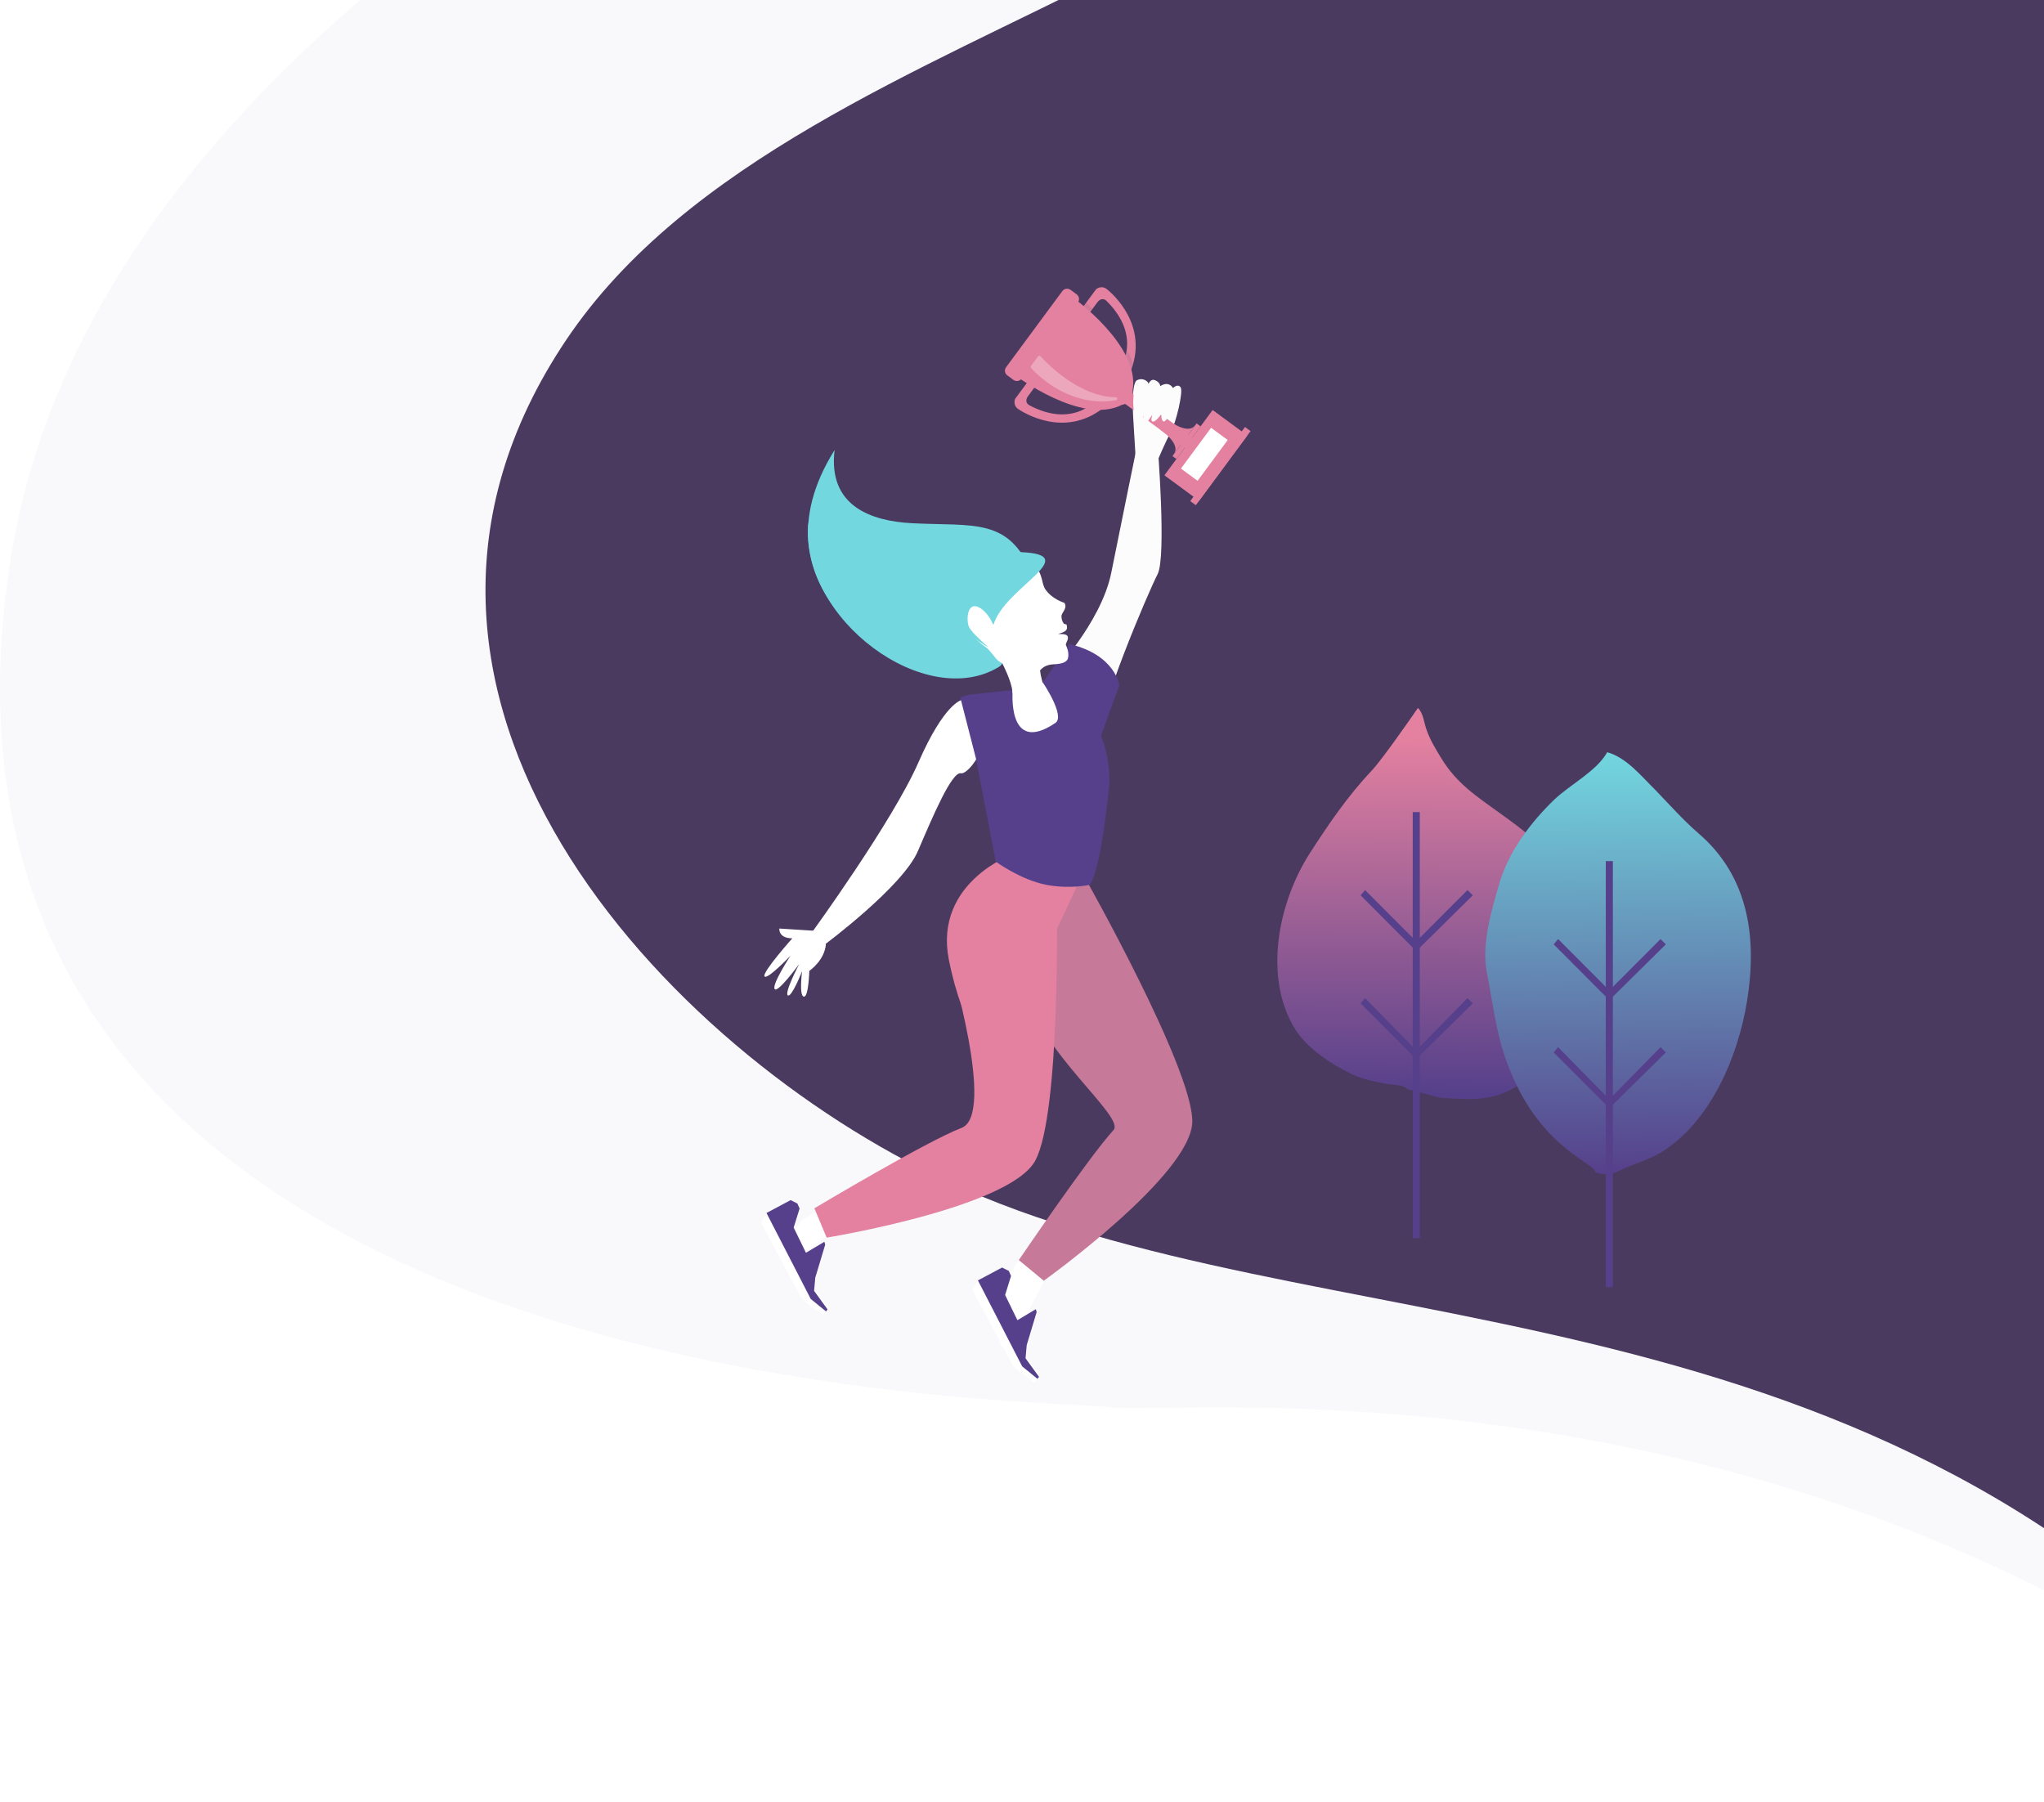 <svg width="667" height="588" viewBox="0 0 667 588" fill="none" xmlns="http://www.w3.org/2000/svg">
<g filter="url(#filter0_i)">
<path d="M3.5 178.25C38.7 -44.151 396.167 -170.417 570.5 -205.75C752.1 -237.75 1009.5 -179.084 1115.5 -145.75L773.5 587.25C599.5 432.25 380.5 458.25 362.5 455.25C344.5 452.25 -40.499 456.25 3.5 178.25Z" fill="#F9F9FC"/>
</g>
<g filter="url(#filter1_i)">
<path d="M165.849 86.798C243.764 -29.029 471.111 -31.487 452.176 -172.632L720.508 -34.818L927.49 107.707L892.102 213.747L717.891 535.002C586.727 388.94 409.628 417.107 289.877 361.406C198.317 318.818 87.935 202.624 165.849 86.798Z" fill="#4B3A60"/>
</g>
<g clip-path="url(#clip0)">
<path d="M267.513 306.308C269.046 307.489 267.395 306.663 269.517 308.08C269.046 313.512 264.094 316.819 264.094 316.819C264.094 316.819 263.859 325.441 262.326 325.205C260.675 325.086 261.736 316.937 261.736 316.937C261.736 316.937 258.436 325.323 257.139 324.85C255.724 324.26 260.793 314.575 260.793 314.575C260.793 314.575 253.72 324.26 252.777 322.724C251.834 321.189 257.964 311.859 257.964 311.859C257.964 311.859 250.301 319.89 249.476 318.591C248.65 317.292 258.553 306.19 258.553 306.19C253.956 306.19 254.309 303.001 254.309 303.001L265.509 303.71C265.391 303.71 266.806 305.718 267.513 306.308Z" fill="white"/>
<path d="M347.09 229.778C347.09 224.7 345.44 222.81 340.252 222.81C334.947 222.81 327.992 224.7 327.992 229.778C327.992 234.856 331.764 241.116 336.951 241.116C342.257 240.998 347.09 234.738 347.09 229.778Z" fill="white"/>
<path d="M342.964 220.33C342.964 220.33 359.351 203.441 362.652 186.789C365.953 170.254 371.494 143.327 371.494 143.327L377.742 144.98C377.742 144.98 380.689 181.71 377.742 187.379C374.795 193.048 358.054 232.14 358.408 242.061L342.964 220.33Z" fill="#FCFCFC"/>
<path d="M313.727 228.479C313.727 228.479 308.186 229.424 299.698 248.792C291.209 268.161 264.92 304.3 264.92 304.3L269.164 308.198C269.164 308.198 294.746 289.183 299.58 277.609C304.531 266.035 310.662 251.627 313.609 252.335C316.674 252.926 329.171 235.683 313.727 228.479Z" fill="white"/>
<path d="M357.583 244.777L365.246 223.637C365.246 223.637 364.067 213.716 348.976 210.173L340.488 222.456L357.583 244.777Z" fill="#56408B"/>
<path d="M341.078 417.206C341.078 417.206 328.11 443.779 326.577 438.819C325.044 433.859 325.516 422.048 326.341 420.395C327.166 418.742 332.472 411.301 332.472 411.301L341.078 417.206Z" fill="white"/>
<path d="M342.021 290.837L353.928 286.231C353.928 286.231 389.178 348.589 389.06 365.95C388.942 383.311 340.606 417.915 340.606 417.915L332.472 411.183C332.472 411.183 355.343 377.524 363.359 368.784C367.368 364.415 338.838 343.038 334.476 322.37C330.114 301.82 342.021 290.837 342.021 290.837Z" fill="#E481A0"/>
<path opacity="0.2" d="M342.021 290.837L353.928 286.231C353.928 286.231 389.178 348.589 389.06 365.95C388.942 383.311 340.606 417.915 340.606 417.915L332.472 411.183C332.472 411.183 355.343 377.524 363.359 368.784C367.368 364.415 338.838 343.038 334.476 322.37C330.114 301.82 342.021 290.837 342.021 290.837Z" fill="#525D7A"/>
<path d="M273 401.101C273 401.101 254.294 415.301 255.021 411.284C255.838 407.267 260.469 399.139 261.649 398.298C262.83 397.363 269.186 394 269.186 394L273 401.101Z" fill="white"/>
<path d="M309.718 313.04L344.85 292.608C344.85 292.608 346.265 363.47 337.777 378.823C329.288 394.176 269.753 403.861 269.753 403.861L265.745 394.294C265.745 394.294 302.527 372.327 313.727 368.076C325.162 363.824 309.718 313.04 309.718 313.04Z" fill="#E481A0"/>
<path d="M330.585 278.672C330.585 278.672 304.767 287.884 309.601 313.04C314.67 338.196 322.922 342.92 322.922 342.92L337.777 318.473L352.631 286.585L337.777 284.695L330.585 278.672Z" fill="#E481A0"/>
<path d="M342.964 220.33C342.964 220.33 362.062 231.077 362.062 255.17C362.062 255.17 359.587 282.688 355.696 288.711C355.696 288.711 349.33 290.246 341.313 288.711C332.943 287.058 324.927 281.152 324.927 281.152L318.442 247.375L313.373 227.652L316.085 226.707L330.467 225.172C330.467 225.172 328.463 246.667 344.379 235.919C347.798 233.675 340.135 222.456 340.135 222.456L342.964 220.33Z" fill="#56408B"/>
<path fill-rule="evenodd" clip-rule="evenodd" d="M297.458 170.727C284.49 170.018 270.107 165.294 272.347 146.87C243.463 192.812 294.864 220.802 307.95 218.794C312.666 218.086 326.813 204.976 326.813 204.976L332.472 195.764C334.358 192.694 337.895 189.977 336.834 187.379C329.288 168.719 317.853 171.79 297.458 170.727Z" fill="#72D7DF"/>
<path fill-rule="evenodd" clip-rule="evenodd" d="M300.287 196.355C287.319 195.646 258.553 176.041 272.347 146.988C268.338 153.366 259.379 174.86 277.416 194.938C271.639 191.395 265.155 182.773 263.741 170.609C261.147 202.26 302.173 232.14 325.987 217.613C329.996 215.133 326.813 205.095 326.813 205.095L332.472 195.883C334.358 192.812 339.663 192.812 338.72 190.332C331.057 171.553 320.682 197.418 300.287 196.355Z" fill="#72D7DF"/>
<path fill-rule="evenodd" clip-rule="evenodd" d="M337.305 183.836C340.724 187.97 339.663 190.45 341.313 192.576C342.846 194.702 345.44 196.119 347.326 196.709C348.505 198.599 346.265 199.898 346.383 201.197C346.383 201.67 346.501 202.733 347.208 203.559L348.033 203.795C348.623 205.803 347.562 206.157 345.322 206.866C346.736 206.984 348.976 206.63 348.387 208.756C348.033 209.701 347.797 210.055 347.797 210.409C348.033 211 348.976 212.889 348.505 214.779C348.151 216.196 346.265 216.669 343.671 216.787C341.196 216.905 339.663 218.086 338.838 219.621C323.158 215.842 327.166 216.787 322.215 211.59C302.055 197.3 314.434 178.994 325.988 178.64C330.703 178.522 334.711 180.529 337.305 183.836Z" fill="white"/>
<path fill-rule="evenodd" clip-rule="evenodd" d="M333.061 180.175C328.817 176.278 306.653 176.514 302.763 192.339C302.999 197.536 318.442 209.11 322.569 211.236C319.621 208.638 316.556 205.803 316.085 204.268C315.259 201.906 315.731 195.764 319.975 198.481C321.743 199.662 323.158 201.67 324.101 203.795C324.219 203.795 324.219 203.914 324.219 203.795C327.874 191.631 353.928 181.002 333.061 180.175Z" fill="#72D7DF"/>
<path d="M327.049 216.432C327.049 216.432 330.114 222.219 330.349 225.644C330.585 229.069 339.073 229.187 340.37 227.534C341.667 225.881 339.781 222.337 339.427 219.031C339.073 215.606 327.049 216.432 327.049 216.432Z" fill="white"/>
<path d="M269.076 405.131L269.361 406.053L266.283 416.644L265.962 420.864L270.38 426.881L268.529 429.164L261.728 423.961L248.313 398.884L250.254 395.641L257.997 391.613L260.199 392.72L260.938 394.357L259.102 400.444L263.172 408.59L269.076 405.131Z" fill="white"/>
<path d="M250.114 395.814L257.988 391.624L260.199 392.72L260.925 394.373L258.992 400.579L263 408.802L269.01 405.213L269.286 406.146L266.041 416.943L265.662 421.233L270.05 427.288L269.532 427.927L264.558 423.869L250.114 395.814Z" fill="#56408B"/>
<path d="M369.868 137.605C369.868 137.605 368.92 125.097 371.037 124.065C373.154 123.033 374.922 124.742 374.77 125.312C374.619 125.882 375.193 123.393 376.887 124.063C378.581 124.733 378.633 126.008 378.633 126.008C378.633 126.008 381.145 124.069 382.799 126.65C382.799 126.65 384.208 125.069 385.232 126.34C386.256 127.612 383.692 138.142 382.054 141.033C380.416 143.924 377.755 150.259 377.755 150.259L370.605 149.77L369.868 137.605Z" fill="#FCFCFC"/>
<g clip-path="url(#clip1)">
<path d="M361.073 94.273C361.073 94.273 374.005 103.951 369.746 118.805C369.388 120.056 368.906 121.344 368.287 122.667L365.552 120.082C365.552 120.082 367.223 117.763 367.687 114.07C368.204 109.995 367.254 104.252 360.984 98.098C360.984 98.098 359.684 96.758 358.184 98.527L355.1 102.7L352.732 101.084L357.707 94.349C357.707 94.349 359.341 93.001 361.073 94.273Z" fill="#E481A0"/>
<path opacity="0.15" d="M365.551 120.08C365.551 120.08 367.221 117.762 367.686 114.069C368.536 115.61 369.243 117.197 369.745 118.804C369.386 120.054 368.905 121.342 368.286 122.666L365.551 120.08Z" fill="#525D7A"/>
<path opacity="0.15" d="M354.401 98.823C355.066 99.383 355.795 100.017 356.565 100.717L355.1 102.7L352.732 101.084L354.401 98.823Z" fill="#525D7A"/>
<path d="M361.477 131.882C360.09 133.144 358.687 134.167 357.285 134.99C344.635 142.424 332.163 133.404 332.163 133.404C330.431 132.129 331.24 130.174 331.24 130.174L336.216 123.438L338.463 125.219L335.379 129.392C334.13 131.344 335.797 132.187 335.797 132.187C342.831 135.965 348.249 135.654 351.991 134.294C356.102 132.8 358.193 130.04 358.193 130.04L361.477 131.882Z" fill="#E481A0"/>
<path d="M369.602 127.304L369.65 127.981C369.709 128.828 369.448 129.67 368.918 130.338L368.592 130.749C368.134 131.328 367.5 131.743 366.787 131.935L366.031 132.136C352.882 138.823 331.278 122.453 331.278 122.453C329.856 121.406 330.721 119.461 330.721 119.461L347.022 97.397C347.022 97.397 348.63 95.996 350.052 97.043C350.052 97.043 372.114 112.791 369.602 127.304Z" fill="#E481A0"/>
<path d="M346.668 94.98C347.29 94.139 348.486 93.956 349.324 94.572L351.343 96.057C352.183 96.675 352.361 97.868 351.74 98.708L333.375 123.568C332.753 124.41 331.557 124.592 330.719 123.976L328.7 122.488C327.86 121.871 327.683 120.677 328.303 119.837L346.668 94.98Z" fill="#E481A0"/>
<path d="M367.527 126.937L365.068 130.266L391.702 149.857L394.161 146.529L367.527 126.937Z" fill="#E481A0"/>
<path d="M395.708 133.793L379.969 155.098L391.279 163.417L407.018 142.113L395.708 133.793Z" fill="#E481A0"/>
<path d="M406.261 139.343L388.404 163.515L390.221 164.852L408.079 140.68L406.261 139.343Z" fill="#E481A0"/>
<path d="M395.203 139.589L385.368 152.902L390.798 156.896L400.633 143.583L395.203 139.589Z" fill="white"/>
<path d="M390.471 138.167L382.596 148.826L383.897 149.783L391.772 139.124L390.471 138.167Z" fill="#E481A0"/>
<path d="M378.576 140.207C378.576 140.207 385.602 144.757 383.018 148.258L386.534 143.498L379.803 138.546L378.576 140.207Z" fill="#E481A0"/>
<path d="M381.031 136.881C381.031 136.881 387.468 142.232 390.055 138.73L386.533 143.497L379.802 138.544L381.031 136.881Z" fill="#E481A0"/>
<path opacity="0.3" d="M339.519 116.219C341.634 118.569 352.102 129.491 364.138 129.634C364.717 129.641 364.785 130.482 364.212 130.585C359.515 131.432 352.06 131.374 343.604 126.079C343.604 126.079 338.985 123.073 336.432 120.039C336.289 119.87 336.283 119.625 336.416 119.447L338.774 116.253C338.956 116.013 339.317 115.994 339.519 116.219Z" fill="white"/>
</g>
</g>
<g clip-path="url(#clip2)">
<path d="M369.798 130.821C369.798 130.821 369.76 137.716 371.494 137.623C373.228 137.531 373.101 135.266 373.101 135.266C373.101 135.266 373.093 137.976 373.772 138.025C374.451 138.074 375.634 135.718 375.919 135.49C376.205 135.262 375.198 137.331 376.153 137.565C377.109 137.8 378.966 135.13 378.966 135.13C378.966 135.13 378.853 137.718 379.955 137.498C381.057 137.277 385.06 128.772 385.06 128.772L369.947 128.258L369.798 130.821Z" fill="#FCFCFC"/>
</g>
<path d="M338.076 427.131L338.361 428.053L335.283 438.644L334.962 442.864L339.38 448.881L337.529 451.164L330.728 445.961L317.313 420.884L319.254 417.641L326.997 413.613L329.199 414.72L329.938 416.357L328.102 422.444L332.172 430.59L338.076 427.131Z" fill="white"/>
<path d="M319.114 417.814L326.988 413.624L329.199 414.72L329.925 416.373L327.992 422.579L332 430.802L338.01 427.213L338.286 428.146L335.041 438.943L334.662 443.233L339.05 449.288L338.532 449.927L333.558 445.869L319.114 417.814Z" fill="#56408B"/>
<path d="M470.045 358.214C475.804 358.49 480.872 359.124 486.617 357.916C493.636 356.381 499.785 351.86 503.597 345.848C509.034 337.621 512.551 324.848 512.615 315.099C512.59 304.902 513.486 293.817 508.733 284.517C504.481 276.158 497.033 270.809 489.585 265.46C481.797 259.806 475.386 255.758 470.294 247.379C468.457 244.378 466.62 241.378 465.473 238.018C464.639 235.674 464.488 232.842 462.713 231C460.735 233.88 451.141 247.686 447.721 251.352C439.717 259.845 433.67 268.751 427.408 278.442C417.096 294.544 412.188 318.815 422.575 335.755C426.528 342.129 434.349 347.2 440.976 350.463C444.486 352.148 448.464 352.905 452.312 353.669C454.203 354.021 458.004 353.884 459.312 355.428L470.045 358.214Z" fill="url(#paint0_linear)"/>
<path d="M463.31 265H461.004V404.02H463.31V265Z" fill="#56408B"/>
<path d="M462.157 310.377L444 292.168L445.441 290.434L462.157 307.197L478.874 290.434L480.603 292.168L462.157 310.377Z" fill="#56408B"/>
<path d="M462.157 345.637L444 327.429L445.441 325.695L462.157 342.747L478.874 325.695L480.603 327.429L462.157 345.637Z" fill="#56408B"/>
<path d="M528.605 381.947C532.99 379.758 538.1 378.515 542.361 375.851C558.341 365.8 567.178 344.624 570.092 326.726C573.454 306.083 570.628 285.979 554.284 271.971C549.236 267.615 544.897 262.656 540.322 257.937C535.749 253.457 530.801 247.194 524.47 245.472C520.96 251.703 512.426 255.959 507.235 260.896C499.449 268.362 492.163 278.086 489.173 288.599C486.642 297.321 483.417 308.194 485.178 317.23C486.686 324.958 488.106 335.664 490.566 343.263C500.411 374.016 519.878 378.939 520.63 382.506C520.63 382.506 524.102 384.257 528.605 381.947Z" fill="url(#paint1_linear)"/>
<path d="M526.31 281H524.005V420.02H526.31V281Z" fill="#56408B"/>
<path d="M525.157 326.377L507 308.168L508.441 306.434L525.157 323.197L541.874 306.434L543.603 308.168L525.157 326.377Z" fill="#56408B"/>
<path d="M525.157 361.637L507 343.429L508.441 341.695L525.157 358.747L541.874 341.695L543.603 343.429L525.157 361.637Z" fill="#56408B"/>
<defs>
<filter id="filter0_i" x="0" y="-215" width="1115.5" height="806.25" filterUnits="userSpaceOnUse" color-interpolation-filters="sRGB">
<feFlood flood-opacity="0" result="BackgroundImageFix"/>
<feBlend mode="normal" in="SourceGraphic" in2="BackgroundImageFix" result="shape"/>
<feColorMatrix in="SourceAlpha" type="matrix" values="0 0 0 0 0 0 0 0 0 0 0 0 0 0 0 0 0 0 127 0" result="hardAlpha"/>
<feOffset dy="4"/>
<feGaussianBlur stdDeviation="32"/>
<feComposite in2="hardAlpha" operator="arithmetic" k2="-1" k3="1"/>
<feColorMatrix type="matrix" values="0 0 0 0 0.545 0 0 0 0 0.557 0 0 0 0 0.6 0 0 0 0.4 0"/>
<feBlend mode="normal" in2="shape" result="effect1_innerShadow"/>
</filter>
<filter id="filter1_i" x="78" y="-240" width="898.27" height="844.666" filterUnits="userSpaceOnUse" color-interpolation-filters="sRGB">
<feFlood flood-opacity="0" result="BackgroundImageFix"/>
<feBlend mode="normal" in="SourceGraphic" in2="BackgroundImageFix" result="shape"/>
<feColorMatrix in="SourceAlpha" type="matrix" values="0 0 0 0 0 0 0 0 0 0 0 0 0 0 0 0 0 0 127 0" result="hardAlpha"/>
<feOffset dx="19" dy="24"/>
<feGaussianBlur stdDeviation="27"/>
<feComposite in2="hardAlpha" operator="arithmetic" k2="-1" k3="1"/>
<feColorMatrix type="matrix" values="0 0 0 0 0.079 0 0 0 0 0.08 0 0 0 0 0.083 0 0 0 1 0"/>
<feBlend mode="normal" in2="shape" result="effect1_innerShadow"/>
</filter>
<linearGradient id="paint0_linear" x1="461" y1="240.5" x2="460.5" y2="357" gradientUnits="userSpaceOnUse">
<stop stop-color="#E481A0"/>
<stop offset="1" stop-color="#56408B"/>
</linearGradient>
<linearGradient id="paint1_linear" x1="527.33" y1="245.443" x2="528.737" y2="383.092" gradientUnits="userSpaceOnUse">
<stop stop-color="#72D7DF"/>
<stop offset="1" stop-color="#56408B"/>
</linearGradient>
<clipPath id="clip0">
<rect width="170" height="351" fill="white" transform="translate(247 89)"/>
</clipPath>
<clipPath id="clip1">
<rect width="54.514" height="81.771" fill="white" transform="translate(319 117.308) rotate(-39.002)"/>
</clipPath>
<clipPath id="clip2">
<rect width="16.308" height="13.59" fill="white" transform="translate(366 131.676) rotate(-40.891)"/>
</clipPath>
</defs>
</svg>
